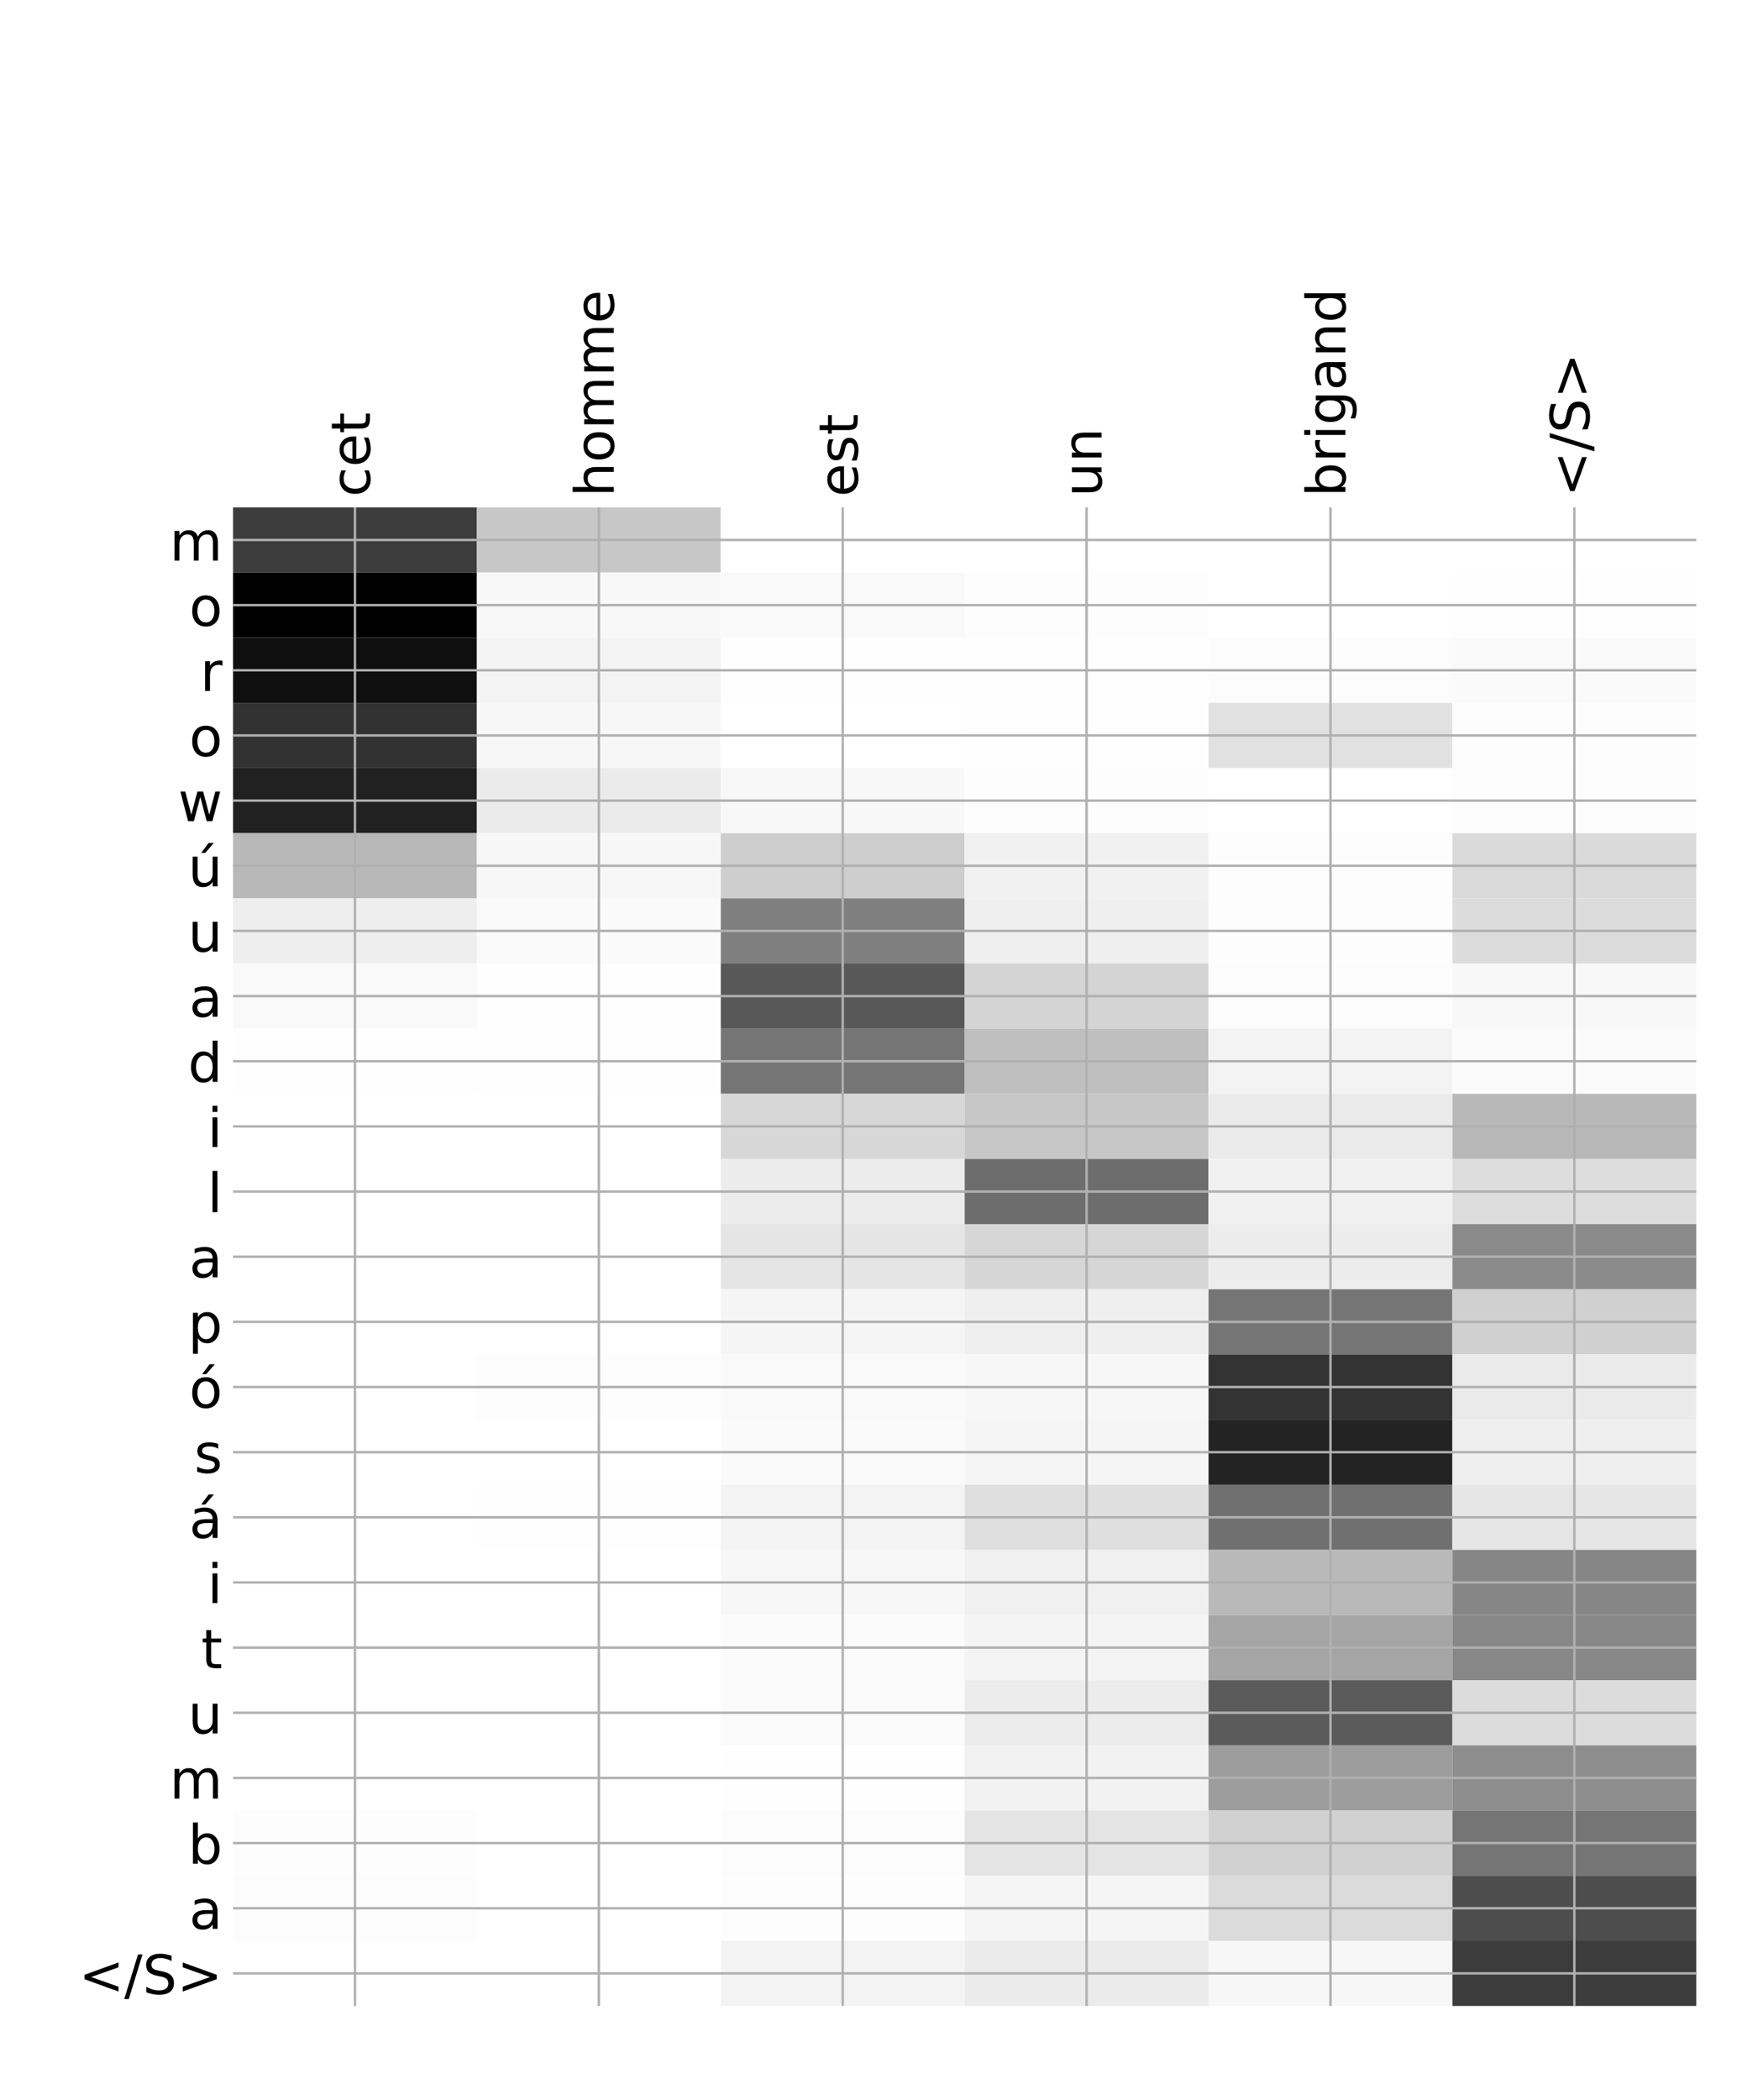 <?xml version="1.0" encoding="utf-8" standalone="no"?>
<!DOCTYPE svg PUBLIC "-//W3C//DTD SVG 1.1//EN"
  "http://www.w3.org/Graphics/SVG/1.1/DTD/svg11.dtd">
<!-- Created with matplotlib (http://matplotlib.org/) -->
<svg height="696pt" version="1.1" viewBox="0 0 576 696" width="576pt" xmlns="http://www.w3.org/2000/svg" xmlns:xlink="http://www.w3.org/1999/xlink">
 <defs>
  <style type="text/css">
*{stroke-linecap:butt;stroke-linejoin:round;}
  </style>
 </defs>
 <g id="figure_1">
  <g id="patch_1">
   <path d="M 0 696 
L 576 696 
L 576 0 
L 0 0 
z
" style="fill:#ffffff;"/>
  </g>
  <g id="axes_1">
   <g id="PolyCollection_1">
    <path clip-path="url(#p05fc07acd0)" d="M 77.275 168.18 
L 77.275 189.775 
L 158.146 189.775 
L 158.146 168.18 
L 77.275 168.18 
z
" style="fill:#3d3d3d;"/>
    <path clip-path="url(#p05fc07acd0)" d="M 158.146 168.18 
L 158.146 189.775 
L 239.017 189.775 
L 239.017 168.18 
L 158.146 168.18 
z
" style="fill:#c7c7c7;"/>
    <path clip-path="url(#p05fc07acd0)" d="M 239.017 168.18 
L 239.017 189.775 
L 319.887 189.775 
L 319.887 168.18 
L 239.017 168.18 
z
" style="fill:#ffffff;"/>
    <path clip-path="url(#p05fc07acd0)" d="M 319.887 168.18 
L 319.887 189.775 
L 400.758 189.775 
L 400.758 168.18 
L 319.887 168.18 
z
" style="fill:#ffffff;"/>
    <path clip-path="url(#p05fc07acd0)" d="M 400.758 168.18 
L 400.758 189.775 
L 481.629 189.775 
L 481.629 168.18 
L 400.758 168.18 
z
" style="fill:#ffffff;"/>
    <path clip-path="url(#p05fc07acd0)" d="M 481.629 168.18 
L 481.629 189.775 
L 562.5 189.775 
L 562.5 168.18 
L 481.629 168.18 
z
" style="fill:#ffffff;"/>
    <path clip-path="url(#p05fc07acd0)" d="M 77.275 189.775 
L 77.275 211.371 
L 158.146 211.371 
L 158.146 189.775 
L 77.275 189.775 
z
"/>
    <path clip-path="url(#p05fc07acd0)" d="M 158.146 189.775 
L 158.146 211.371 
L 239.017 211.371 
L 239.017 189.775 
L 158.146 189.775 
z
" style="fill:#f8f8f8;"/>
    <path clip-path="url(#p05fc07acd0)" d="M 239.017 189.775 
L 239.017 211.371 
L 319.887 211.371 
L 319.887 189.775 
L 239.017 189.775 
z
" style="fill:#f9f9f9;"/>
    <path clip-path="url(#p05fc07acd0)" d="M 319.887 189.775 
L 319.887 211.371 
L 400.758 211.371 
L 400.758 189.775 
L 319.887 189.775 
z
" style="fill:#fdfdfd;"/>
    <path clip-path="url(#p05fc07acd0)" d="M 400.758 189.775 
L 400.758 211.371 
L 481.629 211.371 
L 481.629 189.775 
L 400.758 189.775 
z
" style="fill:#ffffff;"/>
    <path clip-path="url(#p05fc07acd0)" d="M 481.629 189.775 
L 481.629 211.371 
L 562.5 211.371 
L 562.5 189.775 
L 481.629 189.775 
z
" style="fill:#fefefe;"/>
    <path clip-path="url(#p05fc07acd0)" d="M 77.275 211.371 
L 77.275 232.966 
L 158.146 232.966 
L 158.146 211.371 
L 77.275 211.371 
z
" style="fill:#0f0f0f;"/>
    <path clip-path="url(#p05fc07acd0)" d="M 158.146 211.371 
L 158.146 232.966 
L 239.017 232.966 
L 239.017 211.371 
L 158.146 211.371 
z
" style="fill:#f3f3f3;"/>
    <path clip-path="url(#p05fc07acd0)" d="M 239.017 211.371 
L 239.017 232.966 
L 319.887 232.966 
L 319.887 211.371 
L 239.017 211.371 
z
" style="fill:#fefefe;"/>
    <path clip-path="url(#p05fc07acd0)" d="M 319.887 211.371 
L 319.887 232.966 
L 400.758 232.966 
L 400.758 211.371 
L 319.887 211.371 
z
" style="fill:#fefefe;"/>
    <path clip-path="url(#p05fc07acd0)" d="M 400.758 211.371 
L 400.758 232.966 
L 481.629 232.966 
L 481.629 211.371 
L 400.758 211.371 
z
" style="fill:#fcfcfc;"/>
    <path clip-path="url(#p05fc07acd0)" d="M 481.629 211.371 
L 481.629 232.966 
L 562.5 232.966 
L 562.5 211.371 
L 481.629 211.371 
z
" style="fill:#fafafa;"/>
    <path clip-path="url(#p05fc07acd0)" d="M 77.275 232.966 
L 77.275 254.562 
L 158.146 254.562 
L 158.146 232.966 
L 77.275 232.966 
z
" style="fill:#323232;"/>
    <path clip-path="url(#p05fc07acd0)" d="M 158.146 232.966 
L 158.146 254.562 
L 239.017 254.562 
L 239.017 232.966 
L 158.146 232.966 
z
" style="fill:#f7f7f7;"/>
    <path clip-path="url(#p05fc07acd0)" d="M 239.017 232.966 
L 239.017 254.562 
L 319.887 254.562 
L 319.887 232.966 
L 239.017 232.966 
z
" style="fill:#ffffff;"/>
    <path clip-path="url(#p05fc07acd0)" d="M 319.887 232.966 
L 319.887 254.562 
L 400.758 254.562 
L 400.758 232.966 
L 319.887 232.966 
z
" style="fill:#fefefe;"/>
    <path clip-path="url(#p05fc07acd0)" d="M 400.758 232.966 
L 400.758 254.562 
L 481.629 254.562 
L 481.629 232.966 
L 400.758 232.966 
z
" style="fill:#e1e1e1;"/>
    <path clip-path="url(#p05fc07acd0)" d="M 481.629 232.966 
L 481.629 254.562 
L 562.5 254.562 
L 562.5 232.966 
L 481.629 232.966 
z
" style="fill:#fdfdfd;"/>
    <path clip-path="url(#p05fc07acd0)" d="M 77.275 254.562 
L 77.275 276.157 
L 158.146 276.157 
L 158.146 254.562 
L 77.275 254.562 
z
" style="fill:#212121;"/>
    <path clip-path="url(#p05fc07acd0)" d="M 158.146 254.562 
L 158.146 276.157 
L 239.017 276.157 
L 239.017 254.562 
L 158.146 254.562 
z
" style="fill:#ebebeb;"/>
    <path clip-path="url(#p05fc07acd0)" d="M 239.017 254.562 
L 239.017 276.157 
L 319.887 276.157 
L 319.887 254.562 
L 239.017 254.562 
z
" style="fill:#f8f8f8;"/>
    <path clip-path="url(#p05fc07acd0)" d="M 319.887 254.562 
L 319.887 276.157 
L 400.758 276.157 
L 400.758 254.562 
L 319.887 254.562 
z
" style="fill:#fdfdfd;"/>
    <path clip-path="url(#p05fc07acd0)" d="M 400.758 254.562 
L 400.758 276.157 
L 481.629 276.157 
L 481.629 254.562 
L 400.758 254.562 
z
" style="fill:#ffffff;"/>
    <path clip-path="url(#p05fc07acd0)" d="M 481.629 254.562 
L 481.629 276.157 
L 562.5 276.157 
L 562.5 254.562 
L 481.629 254.562 
z
" style="fill:#fcfcfc;"/>
    <path clip-path="url(#p05fc07acd0)" d="M 77.275 276.157 
L 77.275 297.753 
L 158.146 297.753 
L 158.146 276.157 
L 77.275 276.157 
z
" style="fill:#b8b8b8;"/>
    <path clip-path="url(#p05fc07acd0)" d="M 158.146 276.157 
L 158.146 297.753 
L 239.017 297.753 
L 239.017 276.157 
L 158.146 276.157 
z
" style="fill:#f7f7f7;"/>
    <path clip-path="url(#p05fc07acd0)" d="M 239.017 276.157 
L 239.017 297.753 
L 319.887 297.753 
L 319.887 276.157 
L 239.017 276.157 
z
" style="fill:#cecece;"/>
    <path clip-path="url(#p05fc07acd0)" d="M 319.887 276.157 
L 319.887 297.753 
L 400.758 297.753 
L 400.758 276.157 
L 319.887 276.157 
z
" style="fill:#f1f1f1;"/>
    <path clip-path="url(#p05fc07acd0)" d="M 400.758 276.157 
L 400.758 297.753 
L 481.629 297.753 
L 481.629 276.157 
L 400.758 276.157 
z
" style="fill:#fdfdfd;"/>
    <path clip-path="url(#p05fc07acd0)" d="M 481.629 276.157 
L 481.629 297.753 
L 562.5 297.753 
L 562.5 276.157 
L 481.629 276.157 
z
" style="fill:#dadada;"/>
    <path clip-path="url(#p05fc07acd0)" d="M 77.275 297.753 
L 77.275 319.348 
L 158.146 319.348 
L 158.146 297.753 
L 77.275 297.753 
z
" style="fill:#eeeeee;"/>
    <path clip-path="url(#p05fc07acd0)" d="M 158.146 297.753 
L 158.146 319.348 
L 239.017 319.348 
L 239.017 297.753 
L 158.146 297.753 
z
" style="fill:#fafafa;"/>
    <path clip-path="url(#p05fc07acd0)" d="M 239.017 297.753 
L 239.017 319.348 
L 319.887 319.348 
L 319.887 297.753 
L 239.017 297.753 
z
" style="fill:#7f7f7f;"/>
    <path clip-path="url(#p05fc07acd0)" d="M 319.887 297.753 
L 319.887 319.348 
L 400.758 319.348 
L 400.758 297.753 
L 319.887 297.753 
z
" style="fill:#efefef;"/>
    <path clip-path="url(#p05fc07acd0)" d="M 400.758 297.753 
L 400.758 319.348 
L 481.629 319.348 
L 481.629 297.753 
L 400.758 297.753 
z
" style="fill:#fdfdfd;"/>
    <path clip-path="url(#p05fc07acd0)" d="M 481.629 297.753 
L 481.629 319.348 
L 562.5 319.348 
L 562.5 297.753 
L 481.629 297.753 
z
" style="fill:#dcdcdc;"/>
    <path clip-path="url(#p05fc07acd0)" d="M 77.275 319.348 
L 77.275 340.944 
L 158.146 340.944 
L 158.146 319.348 
L 77.275 319.348 
z
" style="fill:#f9f9f9;"/>
    <path clip-path="url(#p05fc07acd0)" d="M 158.146 319.348 
L 158.146 340.944 
L 239.017 340.944 
L 239.017 319.348 
L 158.146 319.348 
z
" style="fill:#fefefe;"/>
    <path clip-path="url(#p05fc07acd0)" d="M 239.017 319.348 
L 239.017 340.944 
L 319.887 340.944 
L 319.887 319.348 
L 239.017 319.348 
z
" style="fill:#585858;"/>
    <path clip-path="url(#p05fc07acd0)" d="M 319.887 319.348 
L 319.887 340.944 
L 400.758 340.944 
L 400.758 319.348 
L 319.887 319.348 
z
" style="fill:#d4d4d4;"/>
    <path clip-path="url(#p05fc07acd0)" d="M 400.758 319.348 
L 400.758 340.944 
L 481.629 340.944 
L 481.629 319.348 
L 400.758 319.348 
z
" style="fill:#fcfcfc;"/>
    <path clip-path="url(#p05fc07acd0)" d="M 481.629 319.348 
L 481.629 340.944 
L 562.5 340.944 
L 562.5 319.348 
L 481.629 319.348 
z
" style="fill:#f8f8f8;"/>
    <path clip-path="url(#p05fc07acd0)" d="M 77.275 340.944 
L 77.275 362.539 
L 158.146 362.539 
L 158.146 340.944 
L 77.275 340.944 
z
" style="fill:#fefefe;"/>
    <path clip-path="url(#p05fc07acd0)" d="M 158.146 340.944 
L 158.146 362.539 
L 239.017 362.539 
L 239.017 340.944 
L 158.146 340.944 
z
" style="fill:#fefefe;"/>
    <path clip-path="url(#p05fc07acd0)" d="M 239.017 340.944 
L 239.017 362.539 
L 319.887 362.539 
L 319.887 340.944 
L 239.017 340.944 
z
" style="fill:#757575;"/>
    <path clip-path="url(#p05fc07acd0)" d="M 319.887 340.944 
L 319.887 362.539 
L 400.758 362.539 
L 400.758 340.944 
L 319.887 340.944 
z
" style="fill:#bfbfbf;"/>
    <path clip-path="url(#p05fc07acd0)" d="M 400.758 340.944 
L 400.758 362.539 
L 481.629 362.539 
L 481.629 340.944 
L 400.758 340.944 
z
" style="fill:#f3f3f3;"/>
    <path clip-path="url(#p05fc07acd0)" d="M 481.629 340.944 
L 481.629 362.539 
L 562.5 362.539 
L 562.5 340.944 
L 481.629 340.944 
z
" style="fill:#fbfbfb;"/>
    <path clip-path="url(#p05fc07acd0)" d="M 77.275 362.539 
L 77.275 384.134 
L 158.146 384.134 
L 158.146 362.539 
L 77.275 362.539 
z
" style="fill:#ffffff;"/>
    <path clip-path="url(#p05fc07acd0)" d="M 158.146 362.539 
L 158.146 384.134 
L 239.017 384.134 
L 239.017 362.539 
L 158.146 362.539 
z
" style="fill:#ffffff;"/>
    <path clip-path="url(#p05fc07acd0)" d="M 239.017 362.539 
L 239.017 384.134 
L 319.887 384.134 
L 319.887 362.539 
L 239.017 362.539 
z
" style="fill:#d7d7d7;"/>
    <path clip-path="url(#p05fc07acd0)" d="M 319.887 362.539 
L 319.887 384.134 
L 400.758 384.134 
L 400.758 362.539 
L 319.887 362.539 
z
" style="fill:#c7c7c7;"/>
    <path clip-path="url(#p05fc07acd0)" d="M 400.758 362.539 
L 400.758 384.134 
L 481.629 384.134 
L 481.629 362.539 
L 400.758 362.539 
z
" style="fill:#eaeaea;"/>
    <path clip-path="url(#p05fc07acd0)" d="M 481.629 362.539 
L 481.629 384.134 
L 562.5 384.134 
L 562.5 362.539 
L 481.629 362.539 
z
" style="fill:#b8b8b8;"/>
    <path clip-path="url(#p05fc07acd0)" d="M 77.275 384.134 
L 77.275 405.73 
L 158.146 405.73 
L 158.146 384.134 
L 77.275 384.134 
z
" style="fill:#ffffff;"/>
    <path clip-path="url(#p05fc07acd0)" d="M 158.146 384.134 
L 158.146 405.73 
L 239.017 405.73 
L 239.017 384.134 
L 158.146 384.134 
z
" style="fill:#ffffff;"/>
    <path clip-path="url(#p05fc07acd0)" d="M 239.017 384.134 
L 239.017 405.73 
L 319.887 405.73 
L 319.887 384.134 
L 239.017 384.134 
z
" style="fill:#ececec;"/>
    <path clip-path="url(#p05fc07acd0)" d="M 319.887 384.134 
L 319.887 405.73 
L 400.758 405.73 
L 400.758 384.134 
L 319.887 384.134 
z
" style="fill:#6d6d6d;"/>
    <path clip-path="url(#p05fc07acd0)" d="M 400.758 384.134 
L 400.758 405.73 
L 481.629 405.73 
L 481.629 384.134 
L 400.758 384.134 
z
" style="fill:#f1f1f1;"/>
    <path clip-path="url(#p05fc07acd0)" d="M 481.629 384.134 
L 481.629 405.73 
L 562.5 405.73 
L 562.5 384.134 
L 481.629 384.134 
z
" style="fill:#dddddd;"/>
    <path clip-path="url(#p05fc07acd0)" d="M 77.275 405.73 
L 77.275 427.325 
L 158.146 427.325 
L 158.146 405.73 
L 77.275 405.73 
z
" style="fill:#ffffff;"/>
    <path clip-path="url(#p05fc07acd0)" d="M 158.146 405.73 
L 158.146 427.325 
L 239.017 427.325 
L 239.017 405.73 
L 158.146 405.73 
z
" style="fill:#ffffff;"/>
    <path clip-path="url(#p05fc07acd0)" d="M 239.017 405.73 
L 239.017 427.325 
L 319.887 427.325 
L 319.887 405.73 
L 239.017 405.73 
z
" style="fill:#e5e5e5;"/>
    <path clip-path="url(#p05fc07acd0)" d="M 319.887 405.73 
L 319.887 427.325 
L 400.758 427.325 
L 400.758 405.73 
L 319.887 405.73 
z
" style="fill:#d6d6d6;"/>
    <path clip-path="url(#p05fc07acd0)" d="M 400.758 405.73 
L 400.758 427.325 
L 481.629 427.325 
L 481.629 405.73 
L 400.758 405.73 
z
" style="fill:#ececec;"/>
    <path clip-path="url(#p05fc07acd0)" d="M 481.629 405.73 
L 481.629 427.325 
L 562.5 427.325 
L 562.5 405.73 
L 481.629 405.73 
z
" style="fill:#8a8a8a;"/>
    <path clip-path="url(#p05fc07acd0)" d="M 77.275 427.325 
L 77.275 448.921 
L 158.146 448.921 
L 158.146 427.325 
L 77.275 427.325 
z
" style="fill:#ffffff;"/>
    <path clip-path="url(#p05fc07acd0)" d="M 158.146 427.325 
L 158.146 448.921 
L 239.017 448.921 
L 239.017 427.325 
L 158.146 427.325 
z
" style="fill:#ffffff;"/>
    <path clip-path="url(#p05fc07acd0)" d="M 239.017 427.325 
L 239.017 448.921 
L 319.887 448.921 
L 319.887 427.325 
L 239.017 427.325 
z
" style="fill:#f5f5f5;"/>
    <path clip-path="url(#p05fc07acd0)" d="M 319.887 427.325 
L 319.887 448.921 
L 400.758 448.921 
L 400.758 427.325 
L 319.887 427.325 
z
" style="fill:#efefef;"/>
    <path clip-path="url(#p05fc07acd0)" d="M 400.758 427.325 
L 400.758 448.921 
L 481.629 448.921 
L 481.629 427.325 
L 400.758 427.325 
z
" style="fill:#757575;"/>
    <path clip-path="url(#p05fc07acd0)" d="M 481.629 427.325 
L 481.629 448.921 
L 562.5 448.921 
L 562.5 427.325 
L 481.629 427.325 
z
" style="fill:#d0d0d0;"/>
    <path clip-path="url(#p05fc07acd0)" d="M 77.275 448.921 
L 77.275 470.516 
L 158.146 470.516 
L 158.146 448.921 
L 77.275 448.921 
z
" style="fill:#ffffff;"/>
    <path clip-path="url(#p05fc07acd0)" d="M 158.146 448.921 
L 158.146 470.516 
L 239.017 470.516 
L 239.017 448.921 
L 158.146 448.921 
z
" style="fill:#fcfcfc;"/>
    <path clip-path="url(#p05fc07acd0)" d="M 239.017 448.921 
L 239.017 470.516 
L 319.887 470.516 
L 319.887 448.921 
L 239.017 448.921 
z
" style="fill:#f9f9f9;"/>
    <path clip-path="url(#p05fc07acd0)" d="M 319.887 448.921 
L 319.887 470.516 
L 400.758 470.516 
L 400.758 448.921 
L 319.887 448.921 
z
" style="fill:#f7f7f7;"/>
    <path clip-path="url(#p05fc07acd0)" d="M 400.758 448.921 
L 400.758 470.516 
L 481.629 470.516 
L 481.629 448.921 
L 400.758 448.921 
z
" style="fill:#333333;"/>
    <path clip-path="url(#p05fc07acd0)" d="M 481.629 448.921 
L 481.629 470.516 
L 562.5 470.516 
L 562.5 448.921 
L 481.629 448.921 
z
" style="fill:#eaeaea;"/>
    <path clip-path="url(#p05fc07acd0)" d="M 77.275 470.516 
L 77.275 492.112 
L 158.146 492.112 
L 158.146 470.516 
L 77.275 470.516 
z
" style="fill:#ffffff;"/>
    <path clip-path="url(#p05fc07acd0)" d="M 158.146 470.516 
L 158.146 492.112 
L 239.017 492.112 
L 239.017 470.516 
L 158.146 470.516 
z
" style="fill:#ffffff;"/>
    <path clip-path="url(#p05fc07acd0)" d="M 239.017 470.516 
L 239.017 492.112 
L 319.887 492.112 
L 319.887 470.516 
L 239.017 470.516 
z
" style="fill:#fafafa;"/>
    <path clip-path="url(#p05fc07acd0)" d="M 319.887 470.516 
L 319.887 492.112 
L 400.758 492.112 
L 400.758 470.516 
L 319.887 470.516 
z
" style="fill:#f5f5f5;"/>
    <path clip-path="url(#p05fc07acd0)" d="M 400.758 470.516 
L 400.758 492.112 
L 481.629 492.112 
L 481.629 470.516 
L 400.758 470.516 
z
" style="fill:#232323;"/>
    <path clip-path="url(#p05fc07acd0)" d="M 481.629 470.516 
L 481.629 492.112 
L 562.5 492.112 
L 562.5 470.516 
L 481.629 470.516 
z
" style="fill:#efefef;"/>
    <path clip-path="url(#p05fc07acd0)" d="M 77.275 492.112 
L 77.275 513.707 
L 158.146 513.707 
L 158.146 492.112 
L 77.275 492.112 
z
" style="fill:#ffffff;"/>
    <path clip-path="url(#p05fc07acd0)" d="M 158.146 492.112 
L 158.146 513.707 
L 239.017 513.707 
L 239.017 492.112 
L 158.146 492.112 
z
" style="fill:#fefefe;"/>
    <path clip-path="url(#p05fc07acd0)" d="M 239.017 492.112 
L 239.017 513.707 
L 319.887 513.707 
L 319.887 492.112 
L 239.017 492.112 
z
" style="fill:#f3f3f3;"/>
    <path clip-path="url(#p05fc07acd0)" d="M 319.887 492.112 
L 319.887 513.707 
L 400.758 513.707 
L 400.758 492.112 
L 319.887 492.112 
z
" style="fill:#dfdfdf;"/>
    <path clip-path="url(#p05fc07acd0)" d="M 400.758 492.112 
L 400.758 513.707 
L 481.629 513.707 
L 481.629 492.112 
L 400.758 492.112 
z
" style="fill:#707070;"/>
    <path clip-path="url(#p05fc07acd0)" d="M 481.629 492.112 
L 481.629 513.707 
L 562.5 513.707 
L 562.5 492.112 
L 481.629 492.112 
z
" style="fill:#e6e6e6;"/>
    <path clip-path="url(#p05fc07acd0)" d="M 77.275 513.707 
L 77.275 535.303 
L 158.146 535.303 
L 158.146 513.707 
L 77.275 513.707 
z
" style="fill:#ffffff;"/>
    <path clip-path="url(#p05fc07acd0)" d="M 158.146 513.707 
L 158.146 535.303 
L 239.017 535.303 
L 239.017 513.707 
L 158.146 513.707 
z
" style="fill:#ffffff;"/>
    <path clip-path="url(#p05fc07acd0)" d="M 239.017 513.707 
L 239.017 535.303 
L 319.887 535.303 
L 319.887 513.707 
L 239.017 513.707 
z
" style="fill:#f7f7f7;"/>
    <path clip-path="url(#p05fc07acd0)" d="M 319.887 513.707 
L 319.887 535.303 
L 400.758 535.303 
L 400.758 513.707 
L 319.887 513.707 
z
" style="fill:#f0f0f0;"/>
    <path clip-path="url(#p05fc07acd0)" d="M 400.758 513.707 
L 400.758 535.303 
L 481.629 535.303 
L 481.629 513.707 
L 400.758 513.707 
z
" style="fill:#b9b9b9;"/>
    <path clip-path="url(#p05fc07acd0)" d="M 481.629 513.707 
L 481.629 535.303 
L 562.5 535.303 
L 562.5 513.707 
L 481.629 513.707 
z
" style="fill:#868686;"/>
    <path clip-path="url(#p05fc07acd0)" d="M 77.275 535.303 
L 77.275 556.898 
L 158.146 556.898 
L 158.146 535.303 
L 77.275 535.303 
z
" style="fill:#ffffff;"/>
    <path clip-path="url(#p05fc07acd0)" d="M 158.146 535.303 
L 158.146 556.898 
L 239.017 556.898 
L 239.017 535.303 
L 158.146 535.303 
z
" style="fill:#ffffff;"/>
    <path clip-path="url(#p05fc07acd0)" d="M 239.017 535.303 
L 239.017 556.898 
L 319.887 556.898 
L 319.887 535.303 
L 239.017 535.303 
z
" style="fill:#fbfbfb;"/>
    <path clip-path="url(#p05fc07acd0)" d="M 319.887 535.303 
L 319.887 556.898 
L 400.758 556.898 
L 400.758 535.303 
L 319.887 535.303 
z
" style="fill:#f4f4f4;"/>
    <path clip-path="url(#p05fc07acd0)" d="M 400.758 535.303 
L 400.758 556.898 
L 481.629 556.898 
L 481.629 535.303 
L 400.758 535.303 
z
" style="fill:#a5a5a5;"/>
    <path clip-path="url(#p05fc07acd0)" d="M 481.629 535.303 
L 481.629 556.898 
L 562.5 556.898 
L 562.5 535.303 
L 481.629 535.303 
z
" style="fill:#878787;"/>
    <path clip-path="url(#p05fc07acd0)" d="M 77.275 556.898 
L 77.275 578.494 
L 158.146 578.494 
L 158.146 556.898 
L 77.275 556.898 
z
" style="fill:#ffffff;"/>
    <path clip-path="url(#p05fc07acd0)" d="M 158.146 556.898 
L 158.146 578.494 
L 239.017 578.494 
L 239.017 556.898 
L 158.146 556.898 
z
" style="fill:#ffffff;"/>
    <path clip-path="url(#p05fc07acd0)" d="M 239.017 556.898 
L 239.017 578.494 
L 319.887 578.494 
L 319.887 556.898 
L 239.017 556.898 
z
" style="fill:#fbfbfb;"/>
    <path clip-path="url(#p05fc07acd0)" d="M 319.887 556.898 
L 319.887 578.494 
L 400.758 578.494 
L 400.758 556.898 
L 319.887 556.898 
z
" style="fill:#ececec;"/>
    <path clip-path="url(#p05fc07acd0)" d="M 400.758 556.898 
L 400.758 578.494 
L 481.629 578.494 
L 481.629 556.898 
L 400.758 556.898 
z
" style="fill:#5b5b5b;"/>
    <path clip-path="url(#p05fc07acd0)" d="M 481.629 556.898 
L 481.629 578.494 
L 562.5 578.494 
L 562.5 556.898 
L 481.629 556.898 
z
" style="fill:#dcdcdc;"/>
    <path clip-path="url(#p05fc07acd0)" d="M 77.275 578.494 
L 77.275 600.089 
L 158.146 600.089 
L 158.146 578.494 
L 77.275 578.494 
z
" style="fill:#ffffff;"/>
    <path clip-path="url(#p05fc07acd0)" d="M 158.146 578.494 
L 158.146 600.089 
L 239.017 600.089 
L 239.017 578.494 
L 158.146 578.494 
z
" style="fill:#ffffff;"/>
    <path clip-path="url(#p05fc07acd0)" d="M 239.017 578.494 
L 239.017 600.089 
L 319.887 600.089 
L 319.887 578.494 
L 239.017 578.494 
z
" style="fill:#fefefe;"/>
    <path clip-path="url(#p05fc07acd0)" d="M 319.887 578.494 
L 319.887 600.089 
L 400.758 600.089 
L 400.758 578.494 
L 319.887 578.494 
z
" style="fill:#f2f2f2;"/>
    <path clip-path="url(#p05fc07acd0)" d="M 400.758 578.494 
L 400.758 600.089 
L 481.629 600.089 
L 481.629 578.494 
L 400.758 578.494 
z
" style="fill:#9c9c9c;"/>
    <path clip-path="url(#p05fc07acd0)" d="M 481.629 578.494 
L 481.629 600.089 
L 562.5 600.089 
L 562.5 578.494 
L 481.629 578.494 
z
" style="fill:#8d8d8d;"/>
    <path clip-path="url(#p05fc07acd0)" d="M 77.275 600.089 
L 77.275 621.685 
L 158.146 621.685 
L 158.146 600.089 
L 77.275 600.089 
z
" style="fill:#fdfdfd;"/>
    <path clip-path="url(#p05fc07acd0)" d="M 158.146 600.089 
L 158.146 621.685 
L 239.017 621.685 
L 239.017 600.089 
L 158.146 600.089 
z
" style="fill:#ffffff;"/>
    <path clip-path="url(#p05fc07acd0)" d="M 239.017 600.089 
L 239.017 621.685 
L 319.887 621.685 
L 319.887 600.089 
L 239.017 600.089 
z
" style="fill:#fcfcfc;"/>
    <path clip-path="url(#p05fc07acd0)" d="M 319.887 600.089 
L 319.887 621.685 
L 400.758 621.685 
L 400.758 600.089 
L 319.887 600.089 
z
" style="fill:#e4e4e4;"/>
    <path clip-path="url(#p05fc07acd0)" d="M 400.758 600.089 
L 400.758 621.685 
L 481.629 621.685 
L 481.629 600.089 
L 400.758 600.089 
z
" style="fill:#d1d1d1;"/>
    <path clip-path="url(#p05fc07acd0)" d="M 481.629 600.089 
L 481.629 621.685 
L 562.5 621.685 
L 562.5 600.089 
L 481.629 600.089 
z
" style="fill:#757575;"/>
    <path clip-path="url(#p05fc07acd0)" d="M 77.275 621.685 
L 77.275 643.28 
L 158.146 643.28 
L 158.146 621.685 
L 77.275 621.685 
z
" style="fill:#fcfcfc;"/>
    <path clip-path="url(#p05fc07acd0)" d="M 158.146 621.685 
L 158.146 643.28 
L 239.017 643.28 
L 239.017 621.685 
L 158.146 621.685 
z
" style="fill:#ffffff;"/>
    <path clip-path="url(#p05fc07acd0)" d="M 239.017 621.685 
L 239.017 643.28 
L 319.887 643.28 
L 319.887 621.685 
L 239.017 621.685 
z
" style="fill:#fdfdfd;"/>
    <path clip-path="url(#p05fc07acd0)" d="M 319.887 621.685 
L 319.887 643.28 
L 400.758 643.28 
L 400.758 621.685 
L 319.887 621.685 
z
" style="fill:#f5f5f5;"/>
    <path clip-path="url(#p05fc07acd0)" d="M 400.758 621.685 
L 400.758 643.28 
L 481.629 643.28 
L 481.629 621.685 
L 400.758 621.685 
z
" style="fill:#dbdbdb;"/>
    <path clip-path="url(#p05fc07acd0)" d="M 481.629 621.685 
L 481.629 643.28 
L 562.5 643.28 
L 562.5 621.685 
L 481.629 621.685 
z
" style="fill:#4d4d4d;"/>
    <path clip-path="url(#p05fc07acd0)" d="M 77.275 643.28 
L 77.275 664.875 
L 158.146 664.875 
L 158.146 643.28 
L 77.275 643.28 
z
" style="fill:#ffffff;"/>
    <path clip-path="url(#p05fc07acd0)" d="M 158.146 643.28 
L 158.146 664.875 
L 239.017 664.875 
L 239.017 643.28 
L 158.146 643.28 
z
" style="fill:#ffffff;"/>
    <path clip-path="url(#p05fc07acd0)" d="M 239.017 643.28 
L 239.017 664.875 
L 319.887 664.875 
L 319.887 643.28 
L 239.017 643.28 
z
" style="fill:#f3f3f3;"/>
    <path clip-path="url(#p05fc07acd0)" d="M 319.887 643.28 
L 319.887 664.875 
L 400.758 664.875 
L 400.758 643.28 
L 319.887 643.28 
z
" style="fill:#ebebeb;"/>
    <path clip-path="url(#p05fc07acd0)" d="M 400.758 643.28 
L 400.758 664.875 
L 481.629 664.875 
L 481.629 643.28 
L 400.758 643.28 
z
" style="fill:#f7f7f7;"/>
    <path clip-path="url(#p05fc07acd0)" d="M 481.629 643.28 
L 481.629 664.875 
L 562.5 664.875 
L 562.5 643.28 
L 481.629 643.28 
z
" style="fill:#3c3c3c;"/>
   </g>
   <g id="matplotlib.axis_1">
    <g id="xtick_1">
     <g id="line2d_1">
      <path clip-path="url(#p05fc07acd0)" d="M 117.71 664.875 
L 117.71 168.18 
" style="fill:none;stroke:#b0b0b0;stroke-linecap:square;stroke-width:0.8;"/>
     </g>
     <g id="line2d_2"/>
     <g id="text_1">
      <!-- cet -->
      <defs>
       <path d="M 48.781 52.594 
L 48.781 44.188 
Q 44.969 46.297 41.141 47.344 
Q 37.312 48.391 33.406 48.391 
Q 24.656 48.391 19.812 42.844 
Q 14.984 37.312 14.984 27.297 
Q 14.984 17.281 19.812 11.734 
Q 24.656 6.203 33.406 6.203 
Q 37.312 6.203 41.141 7.25 
Q 44.969 8.297 48.781 10.406 
L 48.781 2.094 
Q 45.016 0.344 40.984 -0.531 
Q 36.969 -1.422 32.422 -1.422 
Q 20.062 -1.422 12.781 6.344 
Q 5.516 14.109 5.516 27.297 
Q 5.516 40.672 12.859 48.328 
Q 20.219 56 33.016 56 
Q 37.156 56 41.109 55.141 
Q 45.062 54.297 48.781 52.594 
z
" id="DejaVuSans-63"/>
       <path d="M 56.203 29.594 
L 56.203 25.203 
L 14.891 25.203 
Q 15.484 15.922 20.484 11.062 
Q 25.484 6.203 34.422 6.203 
Q 39.594 6.203 44.453 7.469 
Q 49.312 8.734 54.109 11.281 
L 54.109 2.781 
Q 49.266 0.734 44.188 -0.344 
Q 39.109 -1.422 33.891 -1.422 
Q 20.797 -1.422 13.156 6.188 
Q 5.516 13.812 5.516 26.812 
Q 5.516 40.234 12.766 48.109 
Q 20.016 56 32.328 56 
Q 43.359 56 49.781 48.891 
Q 56.203 41.797 56.203 29.594 
z
M 47.219 32.234 
Q 47.125 39.594 43.094 43.984 
Q 39.062 48.391 32.422 48.391 
Q 24.906 48.391 20.391 44.141 
Q 15.875 39.891 15.188 32.172 
z
" id="DejaVuSans-65"/>
       <path d="M 18.312 70.219 
L 18.312 54.688 
L 36.812 54.688 
L 36.812 47.703 
L 18.312 47.703 
L 18.312 18.016 
Q 18.312 11.328 20.141 9.422 
Q 21.969 7.516 27.594 7.516 
L 36.812 7.516 
L 36.812 0 
L 27.594 0 
Q 17.188 0 13.234 3.875 
Q 9.281 7.766 9.281 18.016 
L 9.281 47.703 
L 2.688 47.703 
L 2.688 54.688 
L 9.281 54.688 
L 9.281 70.219 
z
" id="DejaVuSans-74"/>
      </defs>
      <g transform="translate(122.677 164.68)rotate(-90)scale(0.18 -0.18)">
       <use xlink:href="#DejaVuSans-63"/>
       <use x="54.98" xlink:href="#DejaVuSans-65"/>
       <use x="116.504" xlink:href="#DejaVuSans-74"/>
      </g>
     </g>
    </g>
    <g id="xtick_2">
     <g id="line2d_3">
      <path clip-path="url(#p05fc07acd0)" d="M 198.581 664.875 
L 198.581 168.18 
" style="fill:none;stroke:#b0b0b0;stroke-linecap:square;stroke-width:0.8;"/>
     </g>
     <g id="line2d_4"/>
     <g id="text_2">
      <!-- homme -->
      <defs>
       <path d="M 54.891 33.016 
L 54.891 0 
L 45.906 0 
L 45.906 32.719 
Q 45.906 40.484 42.875 44.328 
Q 39.844 48.188 33.797 48.188 
Q 26.516 48.188 22.312 43.547 
Q 18.109 38.922 18.109 30.906 
L 18.109 0 
L 9.078 0 
L 9.078 75.984 
L 18.109 75.984 
L 18.109 46.188 
Q 21.344 51.125 25.703 53.562 
Q 30.078 56 35.797 56 
Q 45.219 56 50.047 50.172 
Q 54.891 44.344 54.891 33.016 
z
" id="DejaVuSans-68"/>
       <path d="M 30.609 48.391 
Q 23.391 48.391 19.188 42.75 
Q 14.984 37.109 14.984 27.297 
Q 14.984 17.484 19.156 11.844 
Q 23.344 6.203 30.609 6.203 
Q 37.797 6.203 41.984 11.859 
Q 46.188 17.531 46.188 27.297 
Q 46.188 37.016 41.984 42.703 
Q 37.797 48.391 30.609 48.391 
z
M 30.609 56 
Q 42.328 56 49.016 48.375 
Q 55.719 40.766 55.719 27.297 
Q 55.719 13.875 49.016 6.219 
Q 42.328 -1.422 30.609 -1.422 
Q 18.844 -1.422 12.172 6.219 
Q 5.516 13.875 5.516 27.297 
Q 5.516 40.766 12.172 48.375 
Q 18.844 56 30.609 56 
z
" id="DejaVuSans-6f"/>
       <path d="M 52 44.188 
Q 55.375 50.25 60.062 53.125 
Q 64.75 56 71.094 56 
Q 79.641 56 84.281 50.016 
Q 88.922 44.047 88.922 33.016 
L 88.922 0 
L 79.891 0 
L 79.891 32.719 
Q 79.891 40.578 77.094 44.375 
Q 74.312 48.188 68.609 48.188 
Q 61.625 48.188 57.562 43.547 
Q 53.516 38.922 53.516 30.906 
L 53.516 0 
L 44.484 0 
L 44.484 32.719 
Q 44.484 40.625 41.703 44.406 
Q 38.922 48.188 33.109 48.188 
Q 26.219 48.188 22.156 43.531 
Q 18.109 38.875 18.109 30.906 
L 18.109 0 
L 9.078 0 
L 9.078 54.688 
L 18.109 54.688 
L 18.109 46.188 
Q 21.188 51.219 25.484 53.609 
Q 29.781 56 35.688 56 
Q 41.656 56 45.828 52.969 
Q 50 49.953 52 44.188 
z
" id="DejaVuSans-6d"/>
      </defs>
      <g transform="translate(203.548 164.68)rotate(-90)scale(0.18 -0.18)">
       <use xlink:href="#DejaVuSans-68"/>
       <use x="63.379" xlink:href="#DejaVuSans-6f"/>
       <use x="124.561" xlink:href="#DejaVuSans-6d"/>
       <use x="221.973" xlink:href="#DejaVuSans-6d"/>
       <use x="319.385" xlink:href="#DejaVuSans-65"/>
      </g>
     </g>
    </g>
    <g id="xtick_3">
     <g id="line2d_5">
      <path clip-path="url(#p05fc07acd0)" d="M 279.452 664.875 
L 279.452 168.18 
" style="fill:none;stroke:#b0b0b0;stroke-linecap:square;stroke-width:0.8;"/>
     </g>
     <g id="line2d_6"/>
     <g id="text_3">
      <!-- est -->
      <defs>
       <path d="M 44.281 53.078 
L 44.281 44.578 
Q 40.484 46.531 36.375 47.5 
Q 32.281 48.484 27.875 48.484 
Q 21.188 48.484 17.844 46.438 
Q 14.5 44.391 14.5 40.281 
Q 14.5 37.156 16.891 35.375 
Q 19.281 33.594 26.516 31.984 
L 29.594 31.297 
Q 39.156 29.25 43.188 25.516 
Q 47.219 21.781 47.219 15.094 
Q 47.219 7.469 41.188 3.016 
Q 35.156 -1.422 24.609 -1.422 
Q 20.219 -1.422 15.453 -0.562 
Q 10.688 0.297 5.422 2 
L 5.422 11.281 
Q 10.406 8.688 15.234 7.391 
Q 20.062 6.109 24.812 6.109 
Q 31.156 6.109 34.562 8.281 
Q 37.984 10.453 37.984 14.406 
Q 37.984 18.062 35.516 20.016 
Q 33.062 21.969 24.703 23.781 
L 21.578 24.516 
Q 13.234 26.266 9.516 29.906 
Q 5.812 33.547 5.812 39.891 
Q 5.812 47.609 11.281 51.797 
Q 16.75 56 26.812 56 
Q 31.781 56 36.172 55.266 
Q 40.578 54.547 44.281 53.078 
z
" id="DejaVuSans-73"/>
      </defs>
      <g transform="translate(284.419 164.68)rotate(-90)scale(0.18 -0.18)">
       <use xlink:href="#DejaVuSans-65"/>
       <use x="61.523" xlink:href="#DejaVuSans-73"/>
       <use x="113.623" xlink:href="#DejaVuSans-74"/>
      </g>
     </g>
    </g>
    <g id="xtick_4">
     <g id="line2d_7">
      <path clip-path="url(#p05fc07acd0)" d="M 360.323 664.875 
L 360.323 168.18 
" style="fill:none;stroke:#b0b0b0;stroke-linecap:square;stroke-width:0.8;"/>
     </g>
     <g id="line2d_8"/>
     <g id="text_4">
      <!-- un -->
      <defs>
       <path d="M 8.5 21.578 
L 8.5 54.688 
L 17.484 54.688 
L 17.484 21.922 
Q 17.484 14.156 20.5 10.266 
Q 23.531 6.391 29.594 6.391 
Q 36.859 6.391 41.078 11.031 
Q 45.312 15.672 45.312 23.688 
L 45.312 54.688 
L 54.297 54.688 
L 54.297 0 
L 45.312 0 
L 45.312 8.406 
Q 42.047 3.422 37.719 1 
Q 33.406 -1.422 27.688 -1.422 
Q 18.266 -1.422 13.375 4.438 
Q 8.5 10.297 8.5 21.578 
z
M 31.109 56 
z
" id="DejaVuSans-75"/>
       <path d="M 54.891 33.016 
L 54.891 0 
L 45.906 0 
L 45.906 32.719 
Q 45.906 40.484 42.875 44.328 
Q 39.844 48.188 33.797 48.188 
Q 26.516 48.188 22.312 43.547 
Q 18.109 38.922 18.109 30.906 
L 18.109 0 
L 9.078 0 
L 9.078 54.688 
L 18.109 54.688 
L 18.109 46.188 
Q 21.344 51.125 25.703 53.562 
Q 30.078 56 35.797 56 
Q 45.219 56 50.047 50.172 
Q 54.891 44.344 54.891 33.016 
z
" id="DejaVuSans-6e"/>
      </defs>
      <g transform="translate(365.29 164.68)rotate(-90)scale(0.18 -0.18)">
       <use xlink:href="#DejaVuSans-75"/>
       <use x="63.379" xlink:href="#DejaVuSans-6e"/>
      </g>
     </g>
    </g>
    <g id="xtick_5">
     <g id="line2d_9">
      <path clip-path="url(#p05fc07acd0)" d="M 441.194 664.875 
L 441.194 168.18 
" style="fill:none;stroke:#b0b0b0;stroke-linecap:square;stroke-width:0.8;"/>
     </g>
     <g id="line2d_10"/>
     <g id="text_5">
      <!-- brigand -->
      <defs>
       <path d="M 48.688 27.297 
Q 48.688 37.203 44.609 42.844 
Q 40.531 48.484 33.406 48.484 
Q 26.266 48.484 22.188 42.844 
Q 18.109 37.203 18.109 27.297 
Q 18.109 17.391 22.188 11.75 
Q 26.266 6.109 33.406 6.109 
Q 40.531 6.109 44.609 11.75 
Q 48.688 17.391 48.688 27.297 
z
M 18.109 46.391 
Q 20.953 51.266 25.266 53.625 
Q 29.594 56 35.594 56 
Q 45.562 56 51.781 48.094 
Q 58.016 40.188 58.016 27.297 
Q 58.016 14.406 51.781 6.484 
Q 45.562 -1.422 35.594 -1.422 
Q 29.594 -1.422 25.266 0.953 
Q 20.953 3.328 18.109 8.203 
L 18.109 0 
L 9.078 0 
L 9.078 75.984 
L 18.109 75.984 
z
" id="DejaVuSans-62"/>
       <path d="M 41.109 46.297 
Q 39.594 47.172 37.812 47.578 
Q 36.031 48 33.891 48 
Q 26.266 48 22.188 43.047 
Q 18.109 38.094 18.109 28.812 
L 18.109 0 
L 9.078 0 
L 9.078 54.688 
L 18.109 54.688 
L 18.109 46.188 
Q 20.953 51.172 25.484 53.578 
Q 30.031 56 36.531 56 
Q 37.453 56 38.578 55.875 
Q 39.703 55.766 41.062 55.516 
z
" id="DejaVuSans-72"/>
       <path d="M 9.422 54.688 
L 18.406 54.688 
L 18.406 0 
L 9.422 0 
z
M 9.422 75.984 
L 18.406 75.984 
L 18.406 64.594 
L 9.422 64.594 
z
" id="DejaVuSans-69"/>
       <path d="M 45.406 27.984 
Q 45.406 37.75 41.375 43.109 
Q 37.359 48.484 30.078 48.484 
Q 22.859 48.484 18.828 43.109 
Q 14.797 37.75 14.797 27.984 
Q 14.797 18.266 18.828 12.891 
Q 22.859 7.516 30.078 7.516 
Q 37.359 7.516 41.375 12.891 
Q 45.406 18.266 45.406 27.984 
z
M 54.391 6.781 
Q 54.391 -7.172 48.188 -13.984 
Q 42 -20.797 29.203 -20.797 
Q 24.469 -20.797 20.266 -20.094 
Q 16.062 -19.391 12.109 -17.922 
L 12.109 -9.188 
Q 16.062 -11.328 19.922 -12.344 
Q 23.781 -13.375 27.781 -13.375 
Q 36.625 -13.375 41.016 -8.766 
Q 45.406 -4.156 45.406 5.172 
L 45.406 9.625 
Q 42.625 4.781 38.281 2.391 
Q 33.938 0 27.875 0 
Q 17.828 0 11.672 7.656 
Q 5.516 15.328 5.516 27.984 
Q 5.516 40.672 11.672 48.328 
Q 17.828 56 27.875 56 
Q 33.938 56 38.281 53.609 
Q 42.625 51.219 45.406 46.391 
L 45.406 54.688 
L 54.391 54.688 
z
" id="DejaVuSans-67"/>
       <path d="M 34.281 27.484 
Q 23.391 27.484 19.188 25 
Q 14.984 22.516 14.984 16.5 
Q 14.984 11.719 18.141 8.906 
Q 21.297 6.109 26.703 6.109 
Q 34.188 6.109 38.703 11.406 
Q 43.219 16.703 43.219 25.484 
L 43.219 27.484 
z
M 52.203 31.203 
L 52.203 0 
L 43.219 0 
L 43.219 8.297 
Q 40.141 3.328 35.547 0.953 
Q 30.953 -1.422 24.312 -1.422 
Q 15.922 -1.422 10.953 3.297 
Q 6 8.016 6 15.922 
Q 6 25.141 12.172 29.828 
Q 18.359 34.516 30.609 34.516 
L 43.219 34.516 
L 43.219 35.406 
Q 43.219 41.609 39.141 45 
Q 35.062 48.391 27.688 48.391 
Q 23 48.391 18.547 47.266 
Q 14.109 46.141 10.016 43.891 
L 10.016 52.203 
Q 14.938 54.109 19.578 55.047 
Q 24.219 56 28.609 56 
Q 40.484 56 46.344 49.844 
Q 52.203 43.703 52.203 31.203 
z
" id="DejaVuSans-61"/>
       <path d="M 45.406 46.391 
L 45.406 75.984 
L 54.391 75.984 
L 54.391 0 
L 45.406 0 
L 45.406 8.203 
Q 42.578 3.328 38.25 0.953 
Q 33.938 -1.422 27.875 -1.422 
Q 17.969 -1.422 11.734 6.484 
Q 5.516 14.406 5.516 27.297 
Q 5.516 40.188 11.734 48.094 
Q 17.969 56 27.875 56 
Q 33.938 56 38.25 53.625 
Q 42.578 51.266 45.406 46.391 
z
M 14.797 27.297 
Q 14.797 17.391 18.875 11.75 
Q 22.953 6.109 30.078 6.109 
Q 37.203 6.109 41.297 11.75 
Q 45.406 17.391 45.406 27.297 
Q 45.406 37.203 41.297 42.844 
Q 37.203 48.484 30.078 48.484 
Q 22.953 48.484 18.875 42.844 
Q 14.797 37.203 14.797 27.297 
z
" id="DejaVuSans-64"/>
      </defs>
      <g transform="translate(446.161 164.68)rotate(-90)scale(0.18 -0.18)">
       <use xlink:href="#DejaVuSans-62"/>
       <use x="63.477" xlink:href="#DejaVuSans-72"/>
       <use x="104.59" xlink:href="#DejaVuSans-69"/>
       <use x="132.373" xlink:href="#DejaVuSans-67"/>
       <use x="195.85" xlink:href="#DejaVuSans-61"/>
       <use x="257.129" xlink:href="#DejaVuSans-6e"/>
       <use x="320.508" xlink:href="#DejaVuSans-64"/>
      </g>
     </g>
    </g>
    <g id="xtick_6">
     <g id="line2d_11">
      <path clip-path="url(#p05fc07acd0)" d="M 522.065 664.875 
L 522.065 168.18 
" style="fill:none;stroke:#b0b0b0;stroke-linecap:square;stroke-width:0.8;"/>
     </g>
     <g id="line2d_12"/>
     <g id="text_6">
      <!-- &lt;/S&gt; -->
      <defs>
       <path d="M 73.188 49.219 
L 22.797 31.297 
L 73.188 13.484 
L 73.188 4.594 
L 10.594 27.297 
L 10.594 35.406 
L 73.188 58.109 
z
" id="DejaVuSans-3c"/>
       <path d="M 25.391 72.906 
L 33.688 72.906 
L 8.297 -9.281 
L 0 -9.281 
z
" id="DejaVuSans-2f"/>
       <path d="M 53.516 70.516 
L 53.516 60.891 
Q 47.906 63.578 42.922 64.891 
Q 37.938 66.219 33.297 66.219 
Q 25.25 66.219 20.875 63.094 
Q 16.5 59.969 16.5 54.203 
Q 16.5 49.359 19.406 46.891 
Q 22.312 44.438 30.422 42.922 
L 36.375 41.703 
Q 47.406 39.594 52.656 34.297 
Q 57.906 29 57.906 20.125 
Q 57.906 9.516 50.797 4.047 
Q 43.703 -1.422 29.984 -1.422 
Q 24.812 -1.422 18.969 -0.25 
Q 13.141 0.922 6.891 3.219 
L 6.891 13.375 
Q 12.891 10.016 18.656 8.297 
Q 24.422 6.594 29.984 6.594 
Q 38.422 6.594 43.016 9.906 
Q 47.609 13.234 47.609 19.391 
Q 47.609 24.75 44.312 27.781 
Q 41.016 30.812 33.5 32.328 
L 27.484 33.5 
Q 16.453 35.688 11.516 40.375 
Q 6.594 45.062 6.594 53.422 
Q 6.594 63.094 13.406 68.656 
Q 20.219 74.219 32.172 74.219 
Q 37.312 74.219 42.625 73.281 
Q 47.953 72.359 53.516 70.516 
z
" id="DejaVuSans-53"/>
       <path d="M 10.594 49.219 
L 10.594 58.109 
L 73.188 35.406 
L 73.188 27.297 
L 10.594 4.594 
L 10.594 13.484 
L 60.891 31.297 
z
" id="DejaVuSans-3e"/>
      </defs>
      <g transform="translate(527.031 164.68)rotate(-90)scale(0.18 -0.18)">
       <use xlink:href="#DejaVuSans-3c"/>
       <use x="83.789" xlink:href="#DejaVuSans-2f"/>
       <use x="117.48" xlink:href="#DejaVuSans-53"/>
       <use x="180.957" xlink:href="#DejaVuSans-3e"/>
      </g>
     </g>
    </g>
   </g>
   <g id="matplotlib.axis_2">
    <g id="ytick_1">
     <g id="line2d_13">
      <path clip-path="url(#p05fc07acd0)" d="M 77.275 178.978 
L 562.5 178.978 
" style="fill:none;stroke:#b0b0b0;stroke-linecap:square;stroke-width:0.8;"/>
     </g>
     <g id="line2d_14"/>
     <g id="text_7">
      <!-- m -->
      <g transform="translate(56.242 185.816)scale(0.18 -0.18)">
       <use xlink:href="#DejaVuSans-6d"/>
      </g>
     </g>
    </g>
    <g id="ytick_2">
     <g id="line2d_15">
      <path clip-path="url(#p05fc07acd0)" d="M 77.275 200.573 
L 562.5 200.573 
" style="fill:none;stroke:#b0b0b0;stroke-linecap:square;stroke-width:0.8;"/>
     </g>
     <g id="line2d_16"/>
     <g id="text_8">
      <!-- o -->
      <g transform="translate(62.761 207.412)scale(0.18 -0.18)">
       <use xlink:href="#DejaVuSans-6f"/>
      </g>
     </g>
    </g>
    <g id="ytick_3">
     <g id="line2d_17">
      <path clip-path="url(#p05fc07acd0)" d="M 77.275 222.169 
L 562.5 222.169 
" style="fill:none;stroke:#b0b0b0;stroke-linecap:square;stroke-width:0.8;"/>
     </g>
     <g id="line2d_18"/>
     <g id="text_9">
      <!-- r -->
      <g transform="translate(66.375 229.007)scale(0.18 -0.18)">
       <use xlink:href="#DejaVuSans-72"/>
      </g>
     </g>
    </g>
    <g id="ytick_4">
     <g id="line2d_19">
      <path clip-path="url(#p05fc07acd0)" d="M 77.275 243.764 
L 562.5 243.764 
" style="fill:none;stroke:#b0b0b0;stroke-linecap:square;stroke-width:0.8;"/>
     </g>
     <g id="line2d_20"/>
     <g id="text_10">
      <!-- o -->
      <g transform="translate(62.761 250.603)scale(0.18 -0.18)">
       <use xlink:href="#DejaVuSans-6f"/>
      </g>
     </g>
    </g>
    <g id="ytick_5">
     <g id="line2d_21">
      <path clip-path="url(#p05fc07acd0)" d="M 77.275 265.359 
L 562.5 265.359 
" style="fill:none;stroke:#b0b0b0;stroke-linecap:square;stroke-width:0.8;"/>
     </g>
     <g id="line2d_22"/>
     <g id="text_11">
      <!-- w -->
      <defs>
       <path d="M 4.203 54.688 
L 13.188 54.688 
L 24.422 12.016 
L 35.594 54.688 
L 46.188 54.688 
L 57.422 12.016 
L 68.609 54.688 
L 77.594 54.688 
L 63.281 0 
L 52.688 0 
L 40.922 44.828 
L 29.109 0 
L 18.5 0 
z
" id="DejaVuSans-77"/>
      </defs>
      <g transform="translate(59.054 272.198)scale(0.18 -0.18)">
       <use xlink:href="#DejaVuSans-77"/>
      </g>
     </g>
    </g>
    <g id="ytick_6">
     <g id="line2d_23">
      <path clip-path="url(#p05fc07acd0)" d="M 77.275 286.955 
L 562.5 286.955 
" style="fill:none;stroke:#b0b0b0;stroke-linecap:square;stroke-width:0.8;"/>
     </g>
     <g id="line2d_24"/>
     <g id="text_12">
      <!-- ú -->
      <defs>
       <path d="M 8.5 21.578 
L 8.5 54.688 
L 17.484 54.688 
L 17.484 21.922 
Q 17.484 14.156 20.5 10.266 
Q 23.531 6.391 29.594 6.391 
Q 36.859 6.391 41.078 11.031 
Q 45.312 15.672 45.312 23.688 
L 45.312 54.688 
L 54.297 54.688 
L 54.297 0 
L 45.312 0 
L 45.312 8.406 
Q 42.047 3.422 37.719 1 
Q 33.406 -1.422 27.688 -1.422 
Q 18.266 -1.422 13.375 4.438 
Q 8.5 10.297 8.5 21.578 
z
M 31.109 56 
z
M 37.781 79.984 
L 47.5 79.984 
L 31.594 61.625 
L 24.109 61.625 
z
" id="DejaVuSans-fa"/>
      </defs>
      <g transform="translate(62.367 293.793)scale(0.18 -0.18)">
       <use xlink:href="#DejaVuSans-fa"/>
      </g>
     </g>
    </g>
    <g id="ytick_7">
     <g id="line2d_25">
      <path clip-path="url(#p05fc07acd0)" d="M 77.275 308.55 
L 562.5 308.55 
" style="fill:none;stroke:#b0b0b0;stroke-linecap:square;stroke-width:0.8;"/>
     </g>
     <g id="line2d_26"/>
     <g id="text_13">
      <!-- u -->
      <g transform="translate(62.367 315.389)scale(0.18 -0.18)">
       <use xlink:href="#DejaVuSans-75"/>
      </g>
     </g>
    </g>
    <g id="ytick_8">
     <g id="line2d_27">
      <path clip-path="url(#p05fc07acd0)" d="M 77.275 330.146 
L 562.5 330.146 
" style="fill:none;stroke:#b0b0b0;stroke-linecap:square;stroke-width:0.8;"/>
     </g>
     <g id="line2d_28"/>
     <g id="text_14">
      <!-- a -->
      <g transform="translate(62.744 336.984)scale(0.18 -0.18)">
       <use xlink:href="#DejaVuSans-61"/>
      </g>
     </g>
    </g>
    <g id="ytick_9">
     <g id="line2d_29">
      <path clip-path="url(#p05fc07acd0)" d="M 77.275 351.741 
L 562.5 351.741 
" style="fill:none;stroke:#b0b0b0;stroke-linecap:square;stroke-width:0.8;"/>
     </g>
     <g id="line2d_30"/>
     <g id="text_15">
      <!-- d -->
      <g transform="translate(62.348 358.58)scale(0.18 -0.18)">
       <use xlink:href="#DejaVuSans-64"/>
      </g>
     </g>
    </g>
    <g id="ytick_10">
     <g id="line2d_31">
      <path clip-path="url(#p05fc07acd0)" d="M 77.275 373.337 
L 562.5 373.337 
" style="fill:none;stroke:#b0b0b0;stroke-linecap:square;stroke-width:0.8;"/>
     </g>
     <g id="line2d_32"/>
     <g id="text_16">
      <!-- i -->
      <g transform="translate(68.774 380.175)scale(0.18 -0.18)">
       <use xlink:href="#DejaVuSans-69"/>
      </g>
     </g>
    </g>
    <g id="ytick_11">
     <g id="line2d_33">
      <path clip-path="url(#p05fc07acd0)" d="M 77.275 394.932 
L 562.5 394.932 
" style="fill:none;stroke:#b0b0b0;stroke-linecap:square;stroke-width:0.8;"/>
     </g>
     <g id="line2d_34"/>
     <g id="text_17">
      <!-- l -->
      <defs>
       <path d="M 9.422 75.984 
L 18.406 75.984 
L 18.406 0 
L 9.422 0 
z
" id="DejaVuSans-6c"/>
      </defs>
      <g transform="translate(68.774 401.771)scale(0.18 -0.18)">
       <use xlink:href="#DejaVuSans-6c"/>
      </g>
     </g>
    </g>
    <g id="ytick_12">
     <g id="line2d_35">
      <path clip-path="url(#p05fc07acd0)" d="M 77.275 416.528 
L 562.5 416.528 
" style="fill:none;stroke:#b0b0b0;stroke-linecap:square;stroke-width:0.8;"/>
     </g>
     <g id="line2d_36"/>
     <g id="text_18">
      <!-- a -->
      <g transform="translate(62.744 423.366)scale(0.18 -0.18)">
       <use xlink:href="#DejaVuSans-61"/>
      </g>
     </g>
    </g>
    <g id="ytick_13">
     <g id="line2d_37">
      <path clip-path="url(#p05fc07acd0)" d="M 77.275 438.123 
L 562.5 438.123 
" style="fill:none;stroke:#b0b0b0;stroke-linecap:square;stroke-width:0.8;"/>
     </g>
     <g id="line2d_38"/>
     <g id="text_19">
      <!-- p -->
      <defs>
       <path d="M 18.109 8.203 
L 18.109 -20.797 
L 9.078 -20.797 
L 9.078 54.688 
L 18.109 54.688 
L 18.109 46.391 
Q 20.953 51.266 25.266 53.625 
Q 29.594 56 35.594 56 
Q 45.562 56 51.781 48.094 
Q 58.016 40.188 58.016 27.297 
Q 58.016 14.406 51.781 6.484 
Q 45.562 -1.422 35.594 -1.422 
Q 29.594 -1.422 25.266 0.953 
Q 20.953 3.328 18.109 8.203 
z
M 48.688 27.297 
Q 48.688 37.203 44.609 42.844 
Q 40.531 48.484 33.406 48.484 
Q 26.266 48.484 22.188 42.844 
Q 18.109 37.203 18.109 27.297 
Q 18.109 17.391 22.188 11.75 
Q 26.266 6.109 33.406 6.109 
Q 40.531 6.109 44.609 11.75 
Q 48.688 17.391 48.688 27.297 
z
" id="DejaVuSans-70"/>
      </defs>
      <g transform="translate(62.348 444.962)scale(0.18 -0.18)">
       <use xlink:href="#DejaVuSans-70"/>
      </g>
     </g>
    </g>
    <g id="ytick_14">
     <g id="line2d_39">
      <path clip-path="url(#p05fc07acd0)" d="M 77.275 459.719 
L 562.5 459.719 
" style="fill:none;stroke:#b0b0b0;stroke-linecap:square;stroke-width:0.8;"/>
     </g>
     <g id="line2d_40"/>
     <g id="text_20">
      <!-- ó -->
      <defs>
       <path d="M 30.609 48.391 
Q 23.391 48.391 19.188 42.75 
Q 14.984 37.109 14.984 27.297 
Q 14.984 17.484 19.156 11.844 
Q 23.344 6.203 30.609 6.203 
Q 37.797 6.203 41.984 11.859 
Q 46.188 17.531 46.188 27.297 
Q 46.188 37.016 41.984 42.703 
Q 37.797 48.391 30.609 48.391 
z
M 30.609 56 
Q 42.328 56 49.016 48.375 
Q 55.719 40.766 55.719 27.297 
Q 55.719 13.875 49.016 6.219 
Q 42.328 -1.422 30.609 -1.422 
Q 18.844 -1.422 12.172 6.219 
Q 5.516 13.875 5.516 27.297 
Q 5.516 40.766 12.172 48.375 
Q 18.844 56 30.609 56 
z
M 37.406 79.984 
L 47.125 79.984 
L 31.219 61.625 
L 23.734 61.625 
z
" id="DejaVuSans-f3"/>
      </defs>
      <g transform="translate(62.761 466.557)scale(0.18 -0.18)">
       <use xlink:href="#DejaVuSans-f3"/>
      </g>
     </g>
    </g>
    <g id="ytick_15">
     <g id="line2d_41">
      <path clip-path="url(#p05fc07acd0)" d="M 77.275 481.314 
L 562.5 481.314 
" style="fill:none;stroke:#b0b0b0;stroke-linecap:square;stroke-width:0.8;"/>
     </g>
     <g id="line2d_42"/>
     <g id="text_21">
      <!-- s -->
      <g transform="translate(64.398 488.153)scale(0.18 -0.18)">
       <use xlink:href="#DejaVuSans-73"/>
      </g>
     </g>
    </g>
    <g id="ytick_16">
     <g id="line2d_43">
      <path clip-path="url(#p05fc07acd0)" d="M 77.275 502.909 
L 562.5 502.909 
" style="fill:none;stroke:#b0b0b0;stroke-linecap:square;stroke-width:0.8;"/>
     </g>
     <g id="line2d_44"/>
     <g id="text_22">
      <!-- á -->
      <defs>
       <path d="M 34.281 27.484 
Q 23.391 27.484 19.188 25 
Q 14.984 22.516 14.984 16.5 
Q 14.984 11.719 18.141 8.906 
Q 21.297 6.109 26.703 6.109 
Q 34.188 6.109 38.703 11.406 
Q 43.219 16.703 43.219 25.484 
L 43.219 27.484 
z
M 52.203 31.203 
L 52.203 0 
L 43.219 0 
L 43.219 8.297 
Q 40.141 3.328 35.547 0.953 
Q 30.953 -1.422 24.312 -1.422 
Q 15.922 -1.422 10.953 3.297 
Q 6 8.016 6 15.922 
Q 6 25.141 12.172 29.828 
Q 18.359 34.516 30.609 34.516 
L 43.219 34.516 
L 43.219 35.406 
Q 43.219 41.609 39.141 45 
Q 35.062 48.391 27.688 48.391 
Q 23 48.391 18.547 47.266 
Q 14.109 46.141 10.016 43.891 
L 10.016 52.203 
Q 14.938 54.109 19.578 55.047 
Q 24.219 56 28.609 56 
Q 40.484 56 46.344 49.844 
Q 52.203 43.703 52.203 31.203 
z
M 35.781 79.984 
L 45.5 79.984 
L 29.594 61.625 
L 22.109 61.625 
z
" id="DejaVuSans-e1"/>
      </defs>
      <g transform="translate(62.744 509.748)scale(0.18 -0.18)">
       <use xlink:href="#DejaVuSans-e1"/>
      </g>
     </g>
    </g>
    <g id="ytick_17">
     <g id="line2d_45">
      <path clip-path="url(#p05fc07acd0)" d="M 77.275 524.505 
L 562.5 524.505 
" style="fill:none;stroke:#b0b0b0;stroke-linecap:square;stroke-width:0.8;"/>
     </g>
     <g id="line2d_46"/>
     <g id="text_23">
      <!-- i -->
      <g transform="translate(68.774 531.344)scale(0.18 -0.18)">
       <use xlink:href="#DejaVuSans-69"/>
      </g>
     </g>
    </g>
    <g id="ytick_18">
     <g id="line2d_47">
      <path clip-path="url(#p05fc07acd0)" d="M 77.275 546.1 
L 562.5 546.1 
" style="fill:none;stroke:#b0b0b0;stroke-linecap:square;stroke-width:0.8;"/>
     </g>
     <g id="line2d_48"/>
     <g id="text_24">
      <!-- t -->
      <g transform="translate(66.718 552.939)scale(0.18 -0.18)">
       <use xlink:href="#DejaVuSans-74"/>
      </g>
     </g>
    </g>
    <g id="ytick_19">
     <g id="line2d_49">
      <path clip-path="url(#p05fc07acd0)" d="M 77.275 567.696 
L 562.5 567.696 
" style="fill:none;stroke:#b0b0b0;stroke-linecap:square;stroke-width:0.8;"/>
     </g>
     <g id="line2d_50"/>
     <g id="text_25">
      <!-- u -->
      <g transform="translate(62.367 574.534)scale(0.18 -0.18)">
       <use xlink:href="#DejaVuSans-75"/>
      </g>
     </g>
    </g>
    <g id="ytick_20">
     <g id="line2d_51">
      <path clip-path="url(#p05fc07acd0)" d="M 77.275 589.291 
L 562.5 589.291 
" style="fill:none;stroke:#b0b0b0;stroke-linecap:square;stroke-width:0.8;"/>
     </g>
     <g id="line2d_52"/>
     <g id="text_26">
      <!-- m -->
      <g transform="translate(56.242 596.13)scale(0.18 -0.18)">
       <use xlink:href="#DejaVuSans-6d"/>
      </g>
     </g>
    </g>
    <g id="ytick_21">
     <g id="line2d_53">
      <path clip-path="url(#p05fc07acd0)" d="M 77.275 610.887 
L 562.5 610.887 
" style="fill:none;stroke:#b0b0b0;stroke-linecap:square;stroke-width:0.8;"/>
     </g>
     <g id="line2d_54"/>
     <g id="text_27">
      <!-- b -->
      <g transform="translate(62.348 617.725)scale(0.18 -0.18)">
       <use xlink:href="#DejaVuSans-62"/>
      </g>
     </g>
    </g>
    <g id="ytick_22">
     <g id="line2d_55">
      <path clip-path="url(#p05fc07acd0)" d="M 77.275 632.482 
L 562.5 632.482 
" style="fill:none;stroke:#b0b0b0;stroke-linecap:square;stroke-width:0.8;"/>
     </g>
     <g id="line2d_56"/>
     <g id="text_28">
      <!-- a -->
      <g transform="translate(62.744 639.321)scale(0.18 -0.18)">
       <use xlink:href="#DejaVuSans-61"/>
      </g>
     </g>
    </g>
    <g id="ytick_23">
     <g id="line2d_57">
      <path clip-path="url(#p05fc07acd0)" d="M 77.275 654.078 
L 562.5 654.078 
" style="fill:none;stroke:#b0b0b0;stroke-linecap:square;stroke-width:0.8;"/>
     </g>
     <g id="line2d_58"/>
     <g id="text_29">
      <!-- &lt;/S&gt; -->
      <g transform="translate(26.117 660.916)scale(0.18 -0.18)">
       <use xlink:href="#DejaVuSans-3c"/>
       <use x="83.789" xlink:href="#DejaVuSans-2f"/>
       <use x="117.48" xlink:href="#DejaVuSans-53"/>
       <use x="180.957" xlink:href="#DejaVuSans-3e"/>
      </g>
     </g>
    </g>
   </g>
  </g>
 </g>
 <defs>
  <clipPath id="p05fc07acd0">
   <rect height="496.696" width="485.225" x="77.275" y="168.18"/>
  </clipPath>
 </defs>
</svg>
